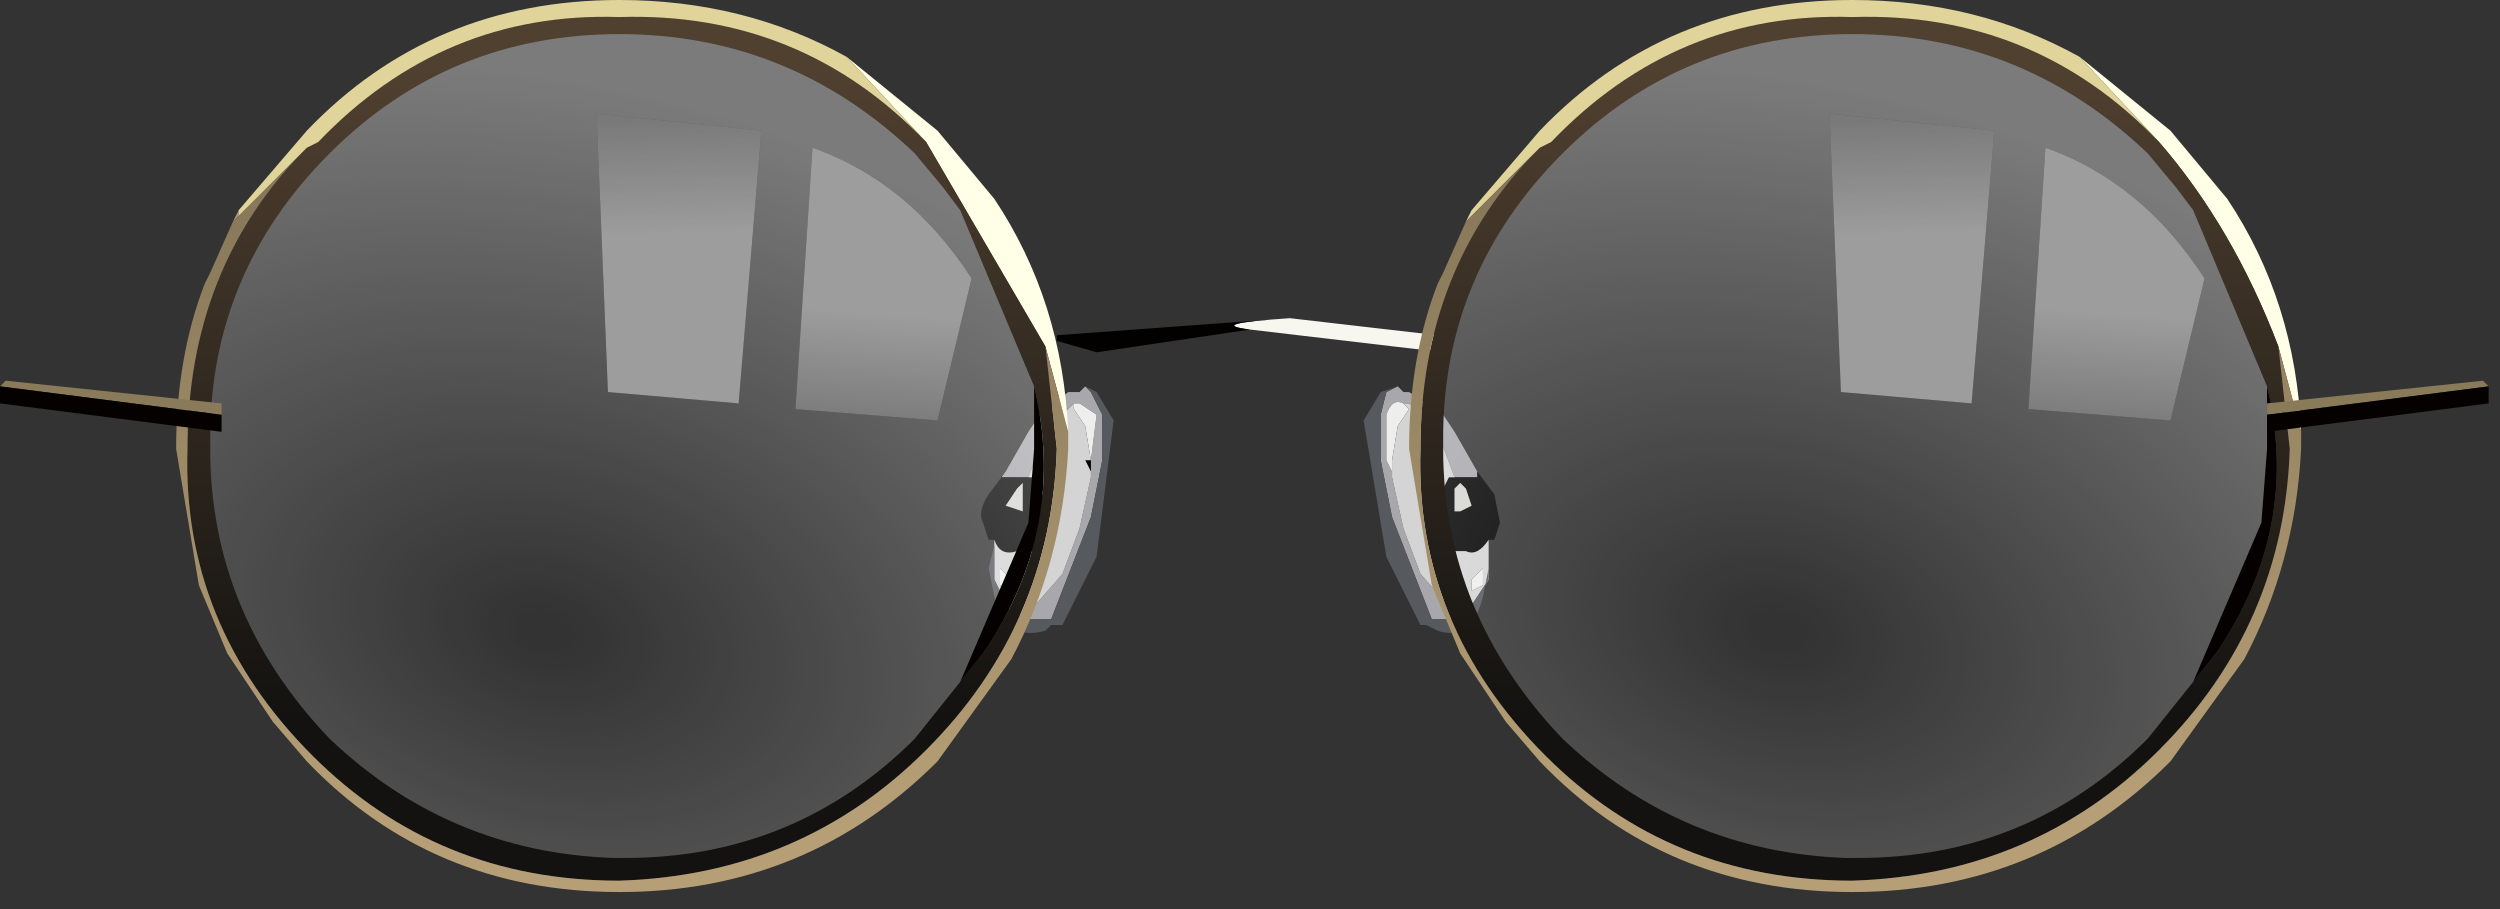<?xml version="1.0" encoding="utf-8"?>
<svg version="1.1" id="Layer_1"
xmlns="http://www.w3.org/2000/svg"
xmlns:xlink="http://www.w3.org/1999/xlink"
xmlns:author="http://www.sothink.com"
width="22px" height="8px"
xml:space="preserve">
<rect width="100%" height="100%" fill="#333333" stroke="none"/>
<g id="103" transform="matrix(1, 0, 0, 1, -59.35, -28.6)">
<path style="fill:#A8A7AC;fill-opacity:1" d="M68.35,32.8L68.15 32.8L68.2 32.75L68.4 32.4L68.5 32.25L68.75 32.05L68.8 32.05L68.85 32.05L68.9 32L68.95 32.05L69.05 32.25L69.05 32.65L68.95 33.15L68.6 34.05L68.35 34.05L68.7 33.65L68.85 33.25L68.95 32.8L68.95 32.75L68.95 32.65L69 32.25L68.85 32.15L68.8 32.15L68.55 32.4L68.4 32.8L68.35 32.8" />
<path style="fill:#050505;fill-opacity:1" d="M68.1,33.35L68.05 33.35L68 33.2Q67.95 33.1 68.05 32.95L68.2 32.75L68.15 32.8L68.35 32.8L68.4 32.8L68.45 32.8L68.5 32.9L68.5 33L68.55 32.9L68.55 33.2L68.5 33.3L68.45 33.45L68.35 33.45L68.3 33.45Q68.15 33.5 68.1 33.35M68.95,32.65L68.95 32.7L68.95 32.75L68.9 32.65L68.95 32.65M68.35,32.85L68.3 32.9L68.2 33.05L68.35 33.1L68.35 33.05L68.35 32.9L68.35 32.85" />
<path style="fill:#EEEEEC;fill-opacity:1" d="M68.95,32.7L68.95 32.65L68.9 32.35L68.8 32.2L68.8 32.15L68.85 32.15L69 32.25L68.95 32.65L68.95 32.75L68.95 32.8L68.95 32.7M68.25,33.8L68.15 33.75L68.15 33.6L68.25 33.7L68.25 33.8" />
<path style="fill:#D4D4D4;fill-opacity:1" d="M68.1,33.4L68.1 33.35Q68.15 33.5 68.3 33.45L68.35 33.45L68.45 33.45L68.5 33.3L68.55 33.2L68.55 32.9L68.5 33L68.5 32.9L68.45 32.8L68.4 32.8L68.55 32.4L68.8 32.15L68.8 32.2L68.9 32.35L68.95 32.65L68.9 32.65L68.95 32.75L68.95 32.7L68.95 32.8L68.85 33.25L68.7 33.65L68.35 34.05L68.3 34L68.25 34L68.1 33.7L68.1 33.4M68.25,33.7L68.15 33.6L68.15 33.75L68.25 33.8L68.25 33.7" />
<path style="fill:#56595E;fill-opacity:1" d="M68.1,33.7L68.25 34L68.3 34L68.35 34.05L68.6 34.05L68.95 33.15L69.05 32.65L69.05 32.25L68.95 32.05L68.9 32L69 32.05L69.15 32.3L69 33.5L68.75 34L68.7 34.1L68.6 34.1L68.55 34.15Q68.2 34.25 68.1 33.85L68.05 33.6L68.1 33.4L68.1 33.7" />
<path style="fill:#D5D6D0;fill-opacity:1" d="M68.35,32.9L68.35 33.05L68.35 33.1L68.2 33.05L68.3 32.9L68.35 32.85L68.35 32.9" />
<path style="fill:#FFFEE6;fill-opacity:1" d="M68.55,31.65L67.5 29.85L66.8 29.1L67.6 29.75L68.1 30.35Q68.7 31.25 68.75 32.4L68.55 31.65" />
<path style="fill:#050100;fill-opacity:1" d="M68.45,32Q68.75 33.25 68 34.35L67.8 34.6L68.4 33.2L68.45 32.55L68.45 32.45L68.45 32" />
<path style="fill:#AB9A7C;fill-opacity:1" d="M61.4,30.55L61.45 30.45L61.45 30.5L61.4 30.55" />
<linearGradient
id="LinearGradID_9220" gradientUnits="userSpaceOnUse" gradientTransform="matrix(0, 0.004, -0.005, 0, 64.8, 32.4)" spreadMethod ="pad" x1="-819.2" y1="0" x2="819.2" y2="0" >
<stop  offset="0.008" style="stop-color:#504030;stop-opacity:1" />
<stop  offset="0.886" style="stop-color:#131210;stop-opacity:1" />
</linearGradient>
<path style="fill:url(#LinearGradID_9220) " d="M68,34.35Q68.75 33.25 68.45 32L67.8 30.45L67.65 30.25L67.4 29.95Q66.3 28.9 64.8 28.9Q63.3 28.9 62.25 29.95Q61.2 31 61.2 32.45L61.2 32.55Q61.2 34 62.25 35.1Q63.3 36.1 64.75 36.15L64.8 36.15L64.85 36.15Q66.35 36.15 67.4 35.1L67.8 34.6L68 34.35M68.65,32.55Q68.6 34.1 67.5 35.2Q66.4 36.3 64.8 36.35Q63.2 36.35 62.1 35.25Q60.95 34.1 61 32.55Q61 30.95 62.05 29.9L62.15 29.85Q63.25 28.7 64.8 28.75Q66.4 28.7 67.5 29.85L68.55 31.65L68.65 32.55" />
<radialGradient
id="RadialGradID_9221" gradientUnits="userSpaceOnUse" gradientTransform="matrix(0.009, 0.002, -0.001, 0.006, 64.15, 34.15)" spreadMethod ="pad" cx="0" cy="0" r="819.2" fx="0" fy="0" >
<stop  offset="0.031"  style="stop-color:#FFFFFF;stop-opacity:0" />
<stop  offset="0.965"  style="stop-color:#FFFFFF;stop-opacity:0.353" />
</radialGradient>
<path style="fill:url(#RadialGradID_9221) " d="M68.45,32.45L68.45 32.55L68.4 33.2L67.8 34.6L67.4 35.1Q66.35 36.15 64.85 36.15L64.8 36.15L64.75 36.15Q63.3 36.1 62.25 35.1Q61.2 34 61.2 32.55L61.2 32.45Q61.2 31 62.25 29.95Q63.3 28.9 64.8 28.9Q66.3 28.9 67.4 29.95L67.65 30.25L67.8 30.45L68.45 32L68.45 32.45M67.6,32.3L67.9 31.05Q67.35 30.2 66.5 29.9L66.35 32.2L67.6 32.3M66.05,29.75L64.6 29.6L64.7 32.05L65.85 32.15L66.05 29.75" />
<linearGradient
id="LinearGradID_9222" gradientUnits="userSpaceOnUse" gradientTransform="matrix(0, 0.005, -0.005, 0, 64.8, 32.6)" spreadMethod ="pad" x1="-819.2" y1="0" x2="819.2" y2="0" >
<stop  offset="0.008" style="stop-color:#796B50;stop-opacity:1" />
<stop  offset="0.886" style="stop-color:#B69F76;stop-opacity:1" />
</linearGradient>
<path style="fill:url(#LinearGradID_9222) " d="M61.45,30.5L62.05 29.9Q61 30.95 61 32.55Q60.95 34.1 62.1 35.25Q63.2 36.35 64.8 36.35Q66.4 36.3 67.5 35.2Q68.6 34.1 68.65 32.55L68.55 31.65L68.75 32.4L68.75 32.55Q68.7 33.55 68.25 34.4L67.6 35.3Q66.45 36.45 64.8 36.45Q63.15 36.45 62.05 35.3L61.75 34.95L61.35 34.35L61.1 33.75L60.9 32.55Q60.9 31.75 61.15 31.1L61.2 31L61.4 30.55L61.45 30.5" />
<linearGradient
id="LinearGradID_9223" gradientUnits="userSpaceOnUse" gradientTransform="matrix(0, -0.002, 0.001, 7.62939e-05, 67, 32.85)" spreadMethod ="pad" x1="-819.2" y1="0" x2="819.2" y2="0" >
<stop  offset="0.031" style="stop-color:#FFFFFF;stop-opacity:0" />
<stop  offset="0.965" style="stop-color:#FFFFFF;stop-opacity:0.522" />
</linearGradient>
<path style="fill:url(#LinearGradID_9223) " d="M66.35,32.2L66.5 29.9Q67.35 30.2 67.9 31.05L67.6 32.3L66.35 32.2" />
<linearGradient
id="LinearGradID_9224" gradientUnits="userSpaceOnUse" gradientTransform="matrix(6.10352e-05, 0.002, -0.001, 3.05176e-05, 65.65, 29.15)" spreadMethod ="pad" x1="-819.2" y1="0" x2="819.2" y2="0" >
<stop  offset="0.031" style="stop-color:#FFFFFF;stop-opacity:0" />
<stop  offset="0.965" style="stop-color:#FFFFFF;stop-opacity:0.522" />
</linearGradient>
<path style="fill:url(#LinearGradID_9224) " d="M65.85,32.15L64.7 32.05L64.6 29.6L66.05 29.75L65.85 32.15" />
<path style="fill:#E0D49A;fill-opacity:1" d="M61.45,30.45L62.05 29.75Q63.15 28.6 64.8 28.6Q65.9 28.6 66.8 29.1L67.5 29.85Q66.4 28.7 64.8 28.75Q63.25 28.7 62.15 29.85L62.05 29.9L61.45 30.5L61.45 30.45" />
<path style="fill:#A8A7AC;fill-opacity:1" d="M72.2,34.05L71.95 34.05L71.6 33.15L71.5 32.65L71.5 32.25L71.55 32.05L71.65 32L71.7 32.05L71.75 32.05L72.05 32.25L72.15 32.4L72.35 32.75L72.35 32.8L72.15 32.8L72 32.4L71.75 32.15L71.7 32.15Q71.6 32.1 71.55 32.25L71.55 32.65L71.6 32.75L71.6 32.8L71.7 33.25L71.85 33.65L72.2 34.05" />
<path style="fill:#050505;fill-opacity:1" d="M72.25,33.45L72.2 33.45L72.1 33.45L72 33.3L72 33.2L71.95 32.9L72 33L72.05 32.9L72.1 32.8L72.15 32.8L72.35 32.8L72.35 32.75L72.5 32.95L72.55 33.2L72.5 33.35L72.45 33.35Q72.35 33.5 72.25 33.45M71.6,32.65L71.6 32.75L71.6 32.7L71.6 32.65M72.2,32.85L72.15 32.9L72.15 33.05L72.15 33.1L72.2 33.1L72.3 33.05L72.25 32.9L72.2 32.85" />
<path style="fill:#EEEEEC;fill-opacity:1" d="M71.6,32.65L71.6 32.7L71.6 32.8L71.6 32.75L71.55 32.65L71.55 32.25Q71.6 32.1 71.7 32.15L71.75 32.2L71.65 32.35L71.6 32.65M72.3,33.8L72.3 33.7L72.4 33.6L72.4 33.75L72.3 33.8" />
<path style="fill:#D4D4D4;fill-opacity:1" d="M72.45,33.35L72.45 33.4L72.45 33.7L72.25 34L72.2 34.05L71.85 33.65L71.7 33.25L71.6 32.8L71.6 32.7L71.6 32.75L71.6 32.65L71.65 32.35L71.75 32.2L71.7 32.15L71.75 32.15L72 32.4L72.15 32.8L72.1 32.8L72.05 32.9L72 33L71.95 32.9L72 33.2L72 33.3L72.1 33.45L72.2 33.45L72.25 33.45Q72.35 33.5 72.45 33.35M72.4,33.75L72.4 33.6L72.3 33.7L72.3 33.8L72.4 33.75" />
<path style="fill:#56595E;fill-opacity:1" d="M71.55,32.05L71.5 32.25L71.5 32.65L71.6 33.15L71.95 34.05L72.2 34.05L72.25 34L72.45 33.7L72.45 33.4L72.45 33.6L72.4 33.85Q72.3 34.25 72 34.15L71.9 34.1L71.85 34.1L71.8 34L71.55 33.5L71.35 32.3L71.5 32.05L71.65 32L71.55 32.05" />
<path style="fill:#D5D6D0;fill-opacity:1" d="M72.25,32.9L72.3 33.05L72.2 33.1L72.15 33.1L72.15 33.05L72.15 32.9L72.2 32.85L72.25 32.9" />
<linearGradient
id="LinearGradID_9225" gradientUnits="userSpaceOnUse" gradientTransform="matrix(0.001, -0, 4.57764e-05, 0, 70.15, 31.45)" spreadMethod ="pad" x1="-819.2" y1="0" x2="819.2" y2="0" >
<stop  offset="0.031" style="stop-color:#615135;stop-opacity:1" />
<stop  offset="0.965" style="stop-color:#DECDB4;stop-opacity:1" />
</linearGradient>
<path style="fill:url(#LinearGradID_9225) " d="M70.7,31.4L68.65 31.55L68.6 31.35L68.9 31.4L71.95 31.45L72 31.55L70.7 31.4" />
<linearGradient
id="LinearGradID_9226" gradientUnits="userSpaceOnUse" gradientTransform="matrix(0.002, 7.62939e-05, 0, 0, 70.5, 31.8)" spreadMethod ="pad" x1="-819.2" y1="0" x2="819.2" y2="0" >
<stop  offset="0.031" style="stop-color:#615135;stop-opacity:1" />
<stop  offset="0.965" style="stop-color:#DECDB4;stop-opacity:1" />
</linearGradient>
<path style="fill:url(#LinearGradID_9226) " d="M70.35,31.5L72.05 31.7L71.9 31.8L71.75 31.75L68.65 31.95L68.65 31.85L68.65 31.6L69 31.7L70.35 31.5" />
<path style="fill:#F7F7EF;fill-opacity:1" d="M70.35,31.5Q69.95 31.45 70.7 31.4L72 31.55L72.05 31.65L72.05 31.7L70.35 31.5" />
<path style="fill:#030000;fill-opacity:1" d="M69,31.7L68.65 31.6L68.65 31.55L70.7 31.4Q69.95 31.45 70.35 31.5L69 31.7" />
<path style="fill:#897A59;fill-opacity:1" d="M59.35,32L59.4 31.95L61.3 32.15L61.3 32.25L59.35 32" />
<linearGradient
id="LinearGradID_9227" gradientUnits="userSpaceOnUse" gradientTransform="matrix(0, 0, -0.001, -4.57764e-05, 60.3, 32.6)" spreadMethod ="pad" x1="-819.2" y1="0" x2="819.2" y2="0" >
<stop  offset="0.031" style="stop-color:#423725;stop-opacity:1" />
<stop  offset="0.965" style="stop-color:#675736;stop-opacity:1" />
</linearGradient>
<path style="fill:url(#LinearGradID_9227) " d="M61.3,32.4L61.3 32.75L59.35 32.5L59.35 32.15L61.3 32.4" />
<path style="fill:#040100;fill-opacity:1" d="M61.3,32.25L61.3 32.4L59.35 32.15L59.35 32L61.3 32.25" />
<path style="fill:#FFFEE6;fill-opacity:1" d="M79.4,31.65Q79 30.6 78.35 29.85L77.65 29.1L78.45 29.75L78.95 30.35Q79.55 31.25 79.6 32.4L79.4 31.65" />
<path style="fill:#050100;fill-opacity:1" d="M79.3,32Q79.6 33.25 78.85 34.35L78.65 34.6L79.25 33.2L79.3 32.55L79.3 32.45L79.3 32" />
<linearGradient
id="LinearGradID_9228" gradientUnits="userSpaceOnUse" gradientTransform="matrix(0, 0.004, -0.005, 0, 75.65, 32.4)" spreadMethod ="pad" x1="-819.2" y1="0" x2="819.2" y2="0" >
<stop  offset="0.008" style="stop-color:#504030;stop-opacity:1" />
<stop  offset="0.886" style="stop-color:#131210;stop-opacity:1" />
</linearGradient>
<path style="fill:url(#LinearGradID_9228) " d="M78.85,34.35Q79.6 33.25 79.3 32L78.65 30.45L78.5 30.25L78.25 29.95Q77.15 28.9 75.65 28.9Q74.15 28.9 73.1 29.95Q72.05 31 72.05 32.45L72.05 32.55Q72.05 34 73.1 35.1Q74.15 36.1 75.6 36.15L75.65 36.15L75.7 36.15Q77.2 36.15 78.25 35.1L78.65 34.6L78.85 34.35M72.9,29.9L73 29.85Q74.1 28.7 75.65 28.75Q77.25 28.7 78.35 29.85Q79 30.6 79.4 31.65L79.5 32.55Q79.45 34.1 78.35 35.2Q77.25 36.3 75.65 36.35Q74.05 36.35 72.95 35.25Q71.8 34.1 71.85 32.55Q71.85 30.95 72.9 29.9" />
<radialGradient
id="RadialGradID_9229" gradientUnits="userSpaceOnUse" gradientTransform="matrix(0.009, 0.002, -0.001, 0.006, 75, 34.15)" spreadMethod ="pad" cx="0" cy="0" r="819.2" fx="0" fy="0" >
<stop  offset="0.031"  style="stop-color:#FFFFFF;stop-opacity:0" />
<stop  offset="0.965"  style="stop-color:#FFFFFF;stop-opacity:0.353" />
</radialGradient>
<path style="fill:url(#RadialGradID_9229) " d="M79.3,32.45L79.3 32.55L79.25 33.2L78.65 34.6L78.25 35.1Q77.2 36.15 75.7 36.15L75.65 36.15L75.6 36.15Q74.15 36.1 73.1 35.1Q72.05 34 72.05 32.55L72.05 32.45Q72.05 31 73.1 29.95Q74.15 28.9 75.65 28.9Q77.15 28.9 78.25 29.95L78.5 30.25L78.65 30.45L79.3 32L79.3 32.45M78.45,32.3L78.75 31.05Q78.2 30.2 77.35 29.9L77.2 32.2L78.45 32.3M76.9,29.75L75.45 29.6L75.55 32.05L76.7 32.15L76.9 29.75" />
<linearGradient
id="LinearGradID_9230" gradientUnits="userSpaceOnUse" gradientTransform="matrix(0, -0.002, 0.001, 7.62939e-05, 77.85, 32.85)" spreadMethod ="pad" x1="-819.2" y1="0" x2="819.2" y2="0" >
<stop  offset="0.031" style="stop-color:#FFFFFF;stop-opacity:0" />
<stop  offset="0.965" style="stop-color:#FFFFFF;stop-opacity:0.522" />
</linearGradient>
<path style="fill:url(#LinearGradID_9230) " d="M77.2,32.2L77.35 29.9Q78.2 30.2 78.75 31.05L78.45 32.3L77.2 32.2" />
<linearGradient
id="LinearGradID_9231" gradientUnits="userSpaceOnUse" gradientTransform="matrix(6.10352e-05, 0.002, -0.001, 3.05176e-05, 76.5, 29.15)" spreadMethod ="pad" x1="-819.2" y1="0" x2="819.2" y2="0" >
<stop  offset="0.031" style="stop-color:#FFFFFF;stop-opacity:0" />
<stop  offset="0.965" style="stop-color:#FFFFFF;stop-opacity:0.522" />
</linearGradient>
<path style="fill:url(#LinearGradID_9231) " d="M76.7,32.15L75.55 32.05L75.45 29.6L76.9 29.75L76.7 32.15" />
<path style="fill:#E0D49A;fill-opacity:1" d="M75.65,28.75Q74.1 28.7 73 29.85L72.9 29.9L72.25 30.55L72.3 30.45L72.9 29.75Q74 28.6 75.65 28.6Q76.75 28.6 77.65 29.1L78.35 29.85Q77.25 28.7 75.65 28.75" />
<linearGradient
id="LinearGradID_9232" gradientUnits="userSpaceOnUse" gradientTransform="matrix(0, 0.005, -0.005, 0, 75.65, 32.6)" spreadMethod ="pad" x1="-819.2" y1="0" x2="819.2" y2="0" >
<stop  offset="0.008" style="stop-color:#796B50;stop-opacity:1" />
<stop  offset="0.871" style="stop-color:#B69F76;stop-opacity:1" />
</linearGradient>
<path style="fill:url(#LinearGradID_9232) " d="M71.85,32.55Q71.8 34.1 72.95 35.25Q74.05 36.35 75.65 36.35Q77.25 36.3 78.35 35.2Q79.45 34.1 79.5 32.55L79.4 31.65L79.6 32.4L79.6 32.55Q79.55 33.55 79.1 34.4L78.45 35.3Q77.3 36.45 75.65 36.45Q74 36.45 72.9 35.3L72.6 34.95L72.2 34.35L71.95 33.75L71.75 32.55Q71.75 31.75 72 31.1L72.05 31L72.25 30.55L72.9 29.9Q71.85 30.95 71.85 32.55" />
<path style="fill:#897A59;fill-opacity:1" d="M81.25,32L81.2 31.95L79.3 32.15L79.3 32.25L81.25 32" />
<linearGradient
id="LinearGradID_9233" gradientUnits="userSpaceOnUse" gradientTransform="matrix(0, 0, 0.001, -4.57764e-05, 80.3, 32.6)" spreadMethod ="pad" x1="-819.2" y1="0" x2="819.2" y2="0" >
<stop  offset="0.031" style="stop-color:#423725;stop-opacity:1" />
<stop  offset="0.965" style="stop-color:#675736;stop-opacity:1" />
</linearGradient>
<path style="fill:url(#LinearGradID_9233) " d="M79.3,32.4L79.3 32.75L81.25 32.5L81.25 32.15L79.3 32.4" />
<path style="fill:#040100;fill-opacity:1" d="M81.25,32.15L81.25 32L79.3 32.25L79.3 32.4L81.25 32.15" />
</g>
</svg>
